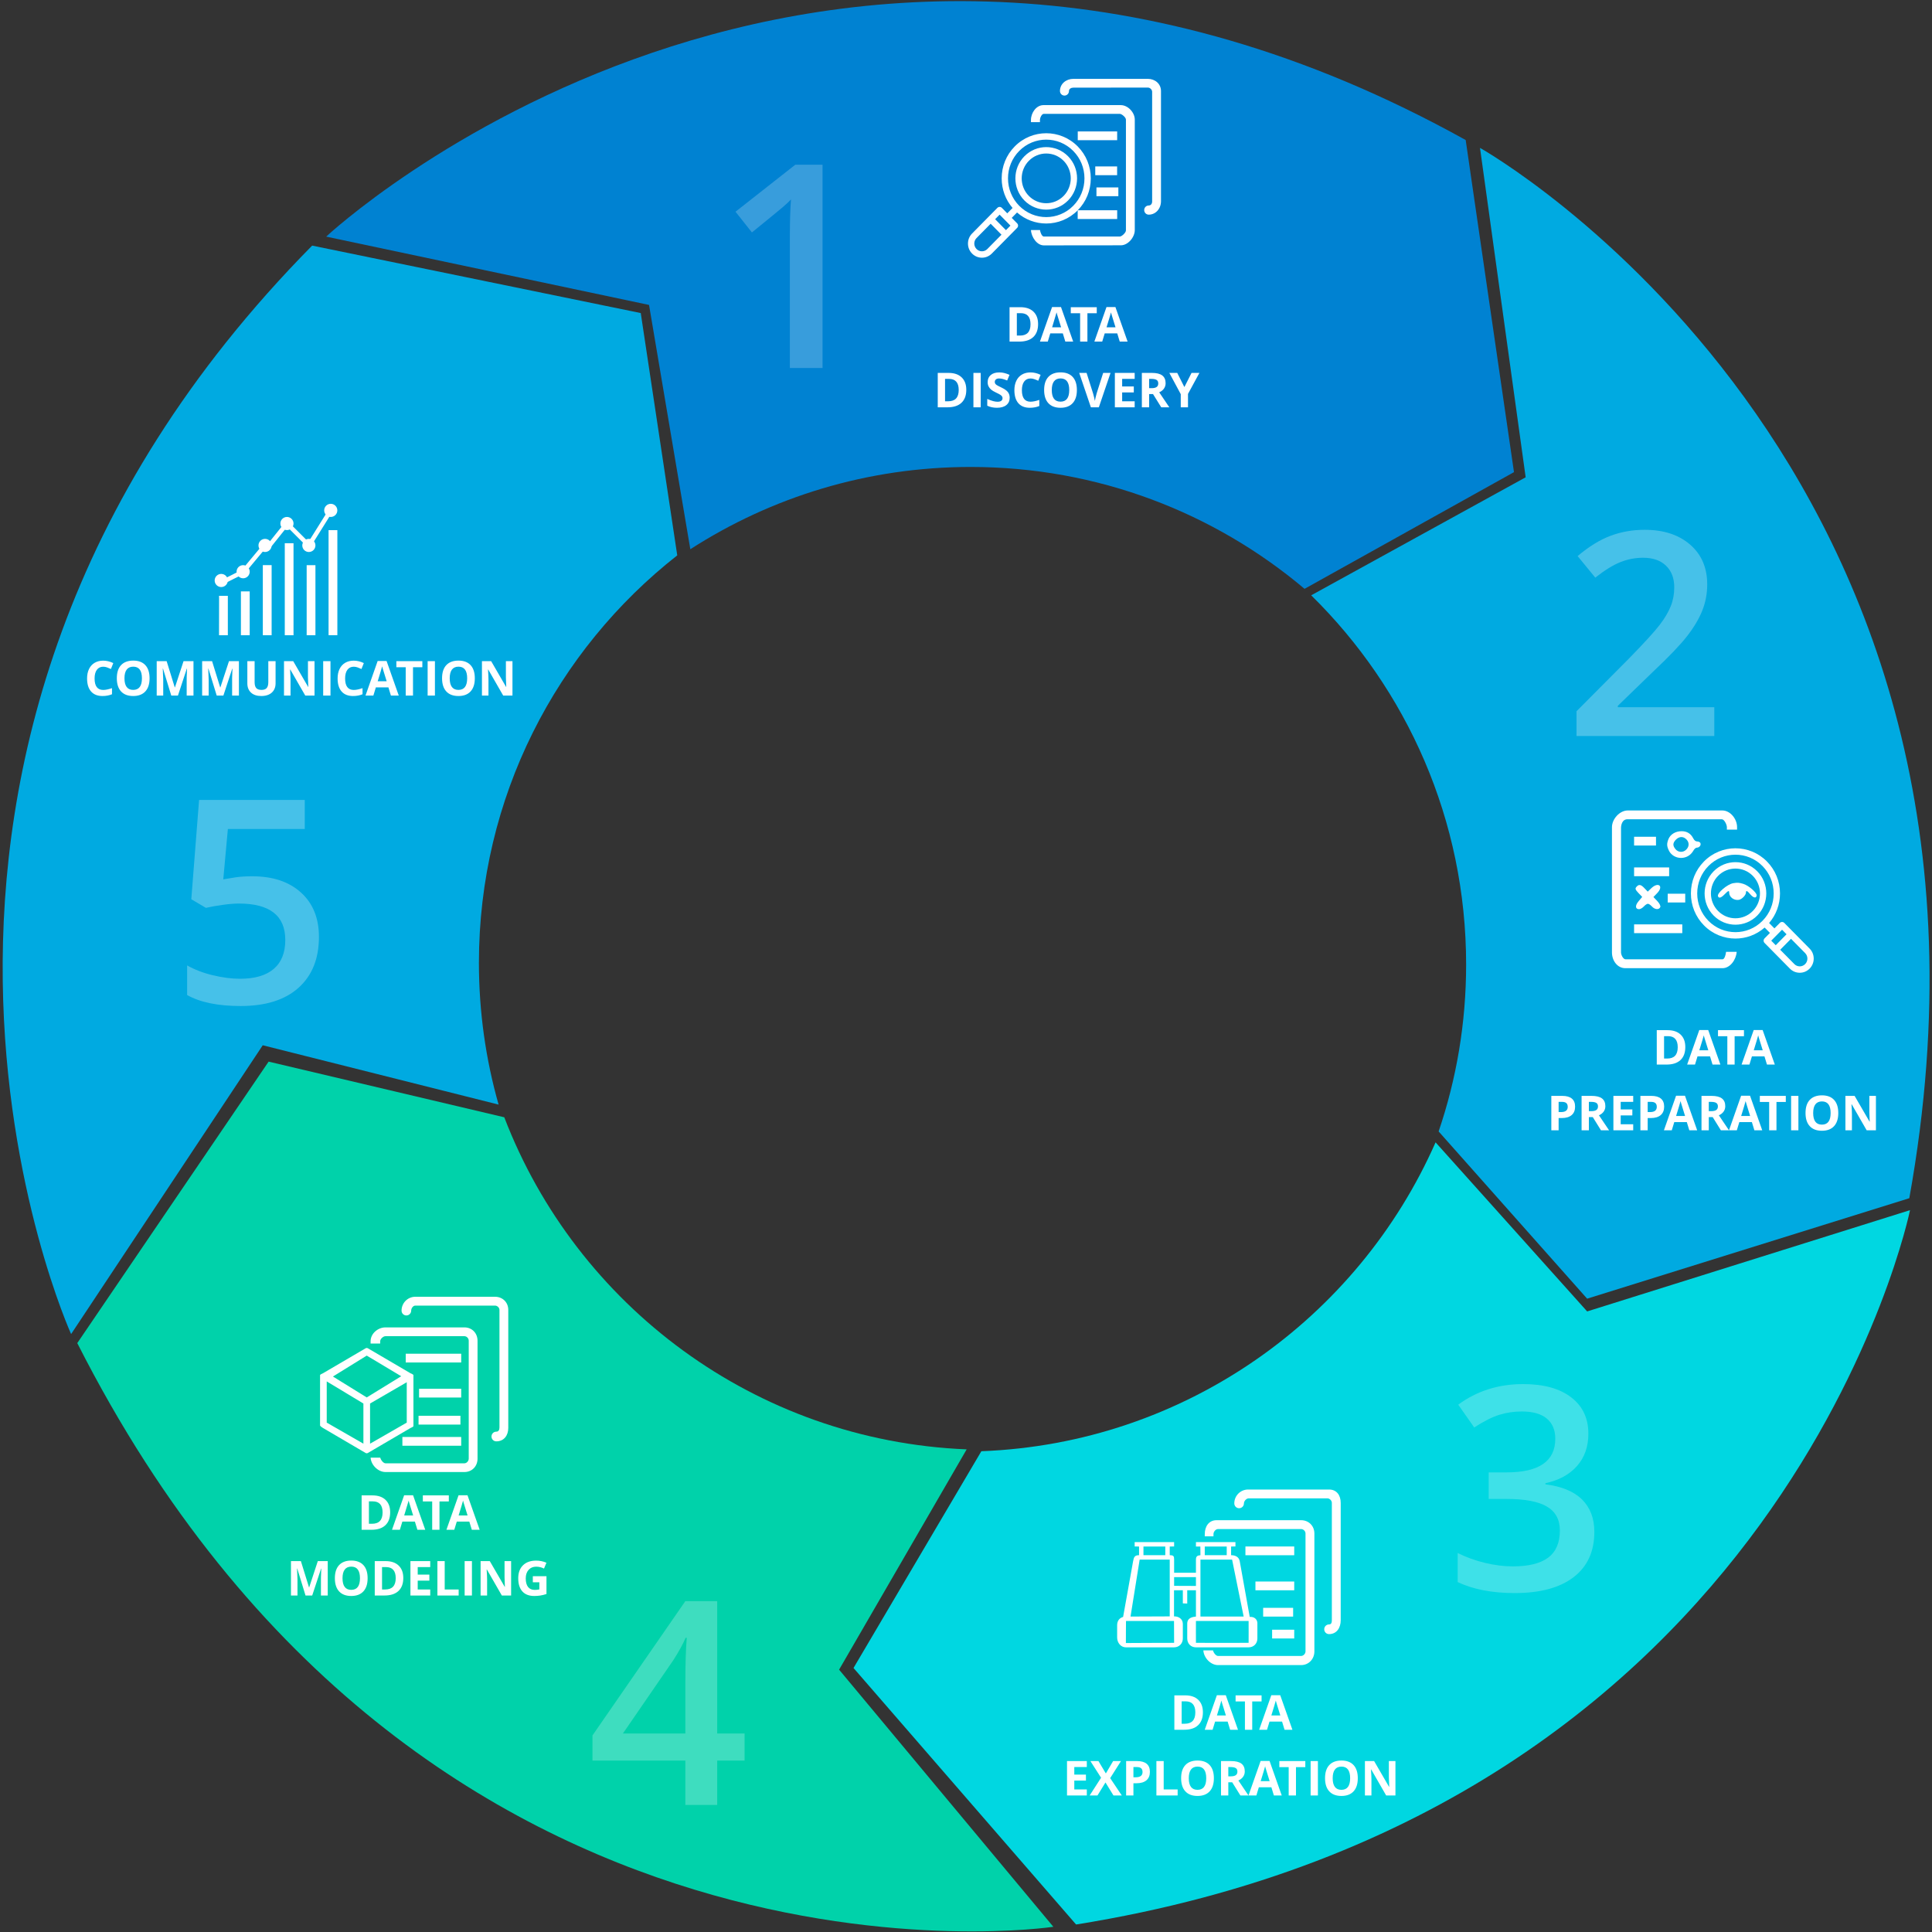 <?xml version="1.0" encoding="UTF-8"?>
<svg width="441px" height="441px" viewBox="0 0 441 441" version="1.1" xmlns="http://www.w3.org/2000/svg" xmlns:xlink="http://www.w3.org/1999/xlink">
    <rect x="0" y="0" width="441" height="441" fill="#333333" stroke="none"/>
    <!-- Generator: Sketch 47.1 (45422) - http://www.bohemiancoding.com/sketch -->
    <title>Group 17</title>
    <desc>Created with Sketch.</desc>
    <defs></defs>
    <g id="Page-1" stroke="none" stroke-width="1" fill="none" fill-rule="evenodd">
        <g id="Artboard">
            <g id="Group-17">
                <g id="Group-15" transform="translate(0.421, 0)">
                    <g id="Group-14">
                        <path d="M327.962,258.263 L361.858,296.436 L435.398,273.504 C465.663,105.682 337.406,33.757 337.406,33.757 L347.828,108.946 L298.873,135.887 C320.702,157.327 334.239,187.17 334.239,220.173 C334.239,233.5 332.032,246.312 327.962,258.263 Z" id="Combined-Shape" fill="#00AAE1"></path>
                        <path d="M223.584,331.259 L194.404,380.737 L245.207,439.288 C407.698,413.273 435.561,276.229 435.561,276.229 L361.864,299.346 L327.264,260.753 C309.529,301.002 269.981,329.489 223.584,331.259 Z" id="Combined-Shape" fill="#00D7E1"></path>
                        <path d="M114.687,255.033 L60.893,242.328 L17.218,306.576 C95.844,461.618 240.016,439.81 240.016,439.81 L191.112,381.118 L220.231,330.834 C171.96,328.863 131.15,297.971 114.687,255.033 Z" id="Combined-Shape" fill="#00D2AA"></path>
                        <path d="M154.169,126.769 L145.838,71.461 L70.831,56.062 C-44.141,172.551 15.811,304.516 15.811,304.516 L59.553,238.593 L113.39,252.137 C110.463,241.848 108.897,230.988 108.897,219.761 C108.897,182.016 126.604,148.404 154.169,126.769 Z" id="Combined-Shape" fill="#00AAE1"></path>
                        <path d="M297.357,134.407 L345.162,107.772 L334.139,31.964 C185.674,-50.526 74.03,54.011 74.03,54.011 L147.73,69.605 L157.153,125.37 C175.598,113.485 197.564,106.588 221.142,106.588 C250.181,106.588 276.776,117.05 297.357,134.407 Z" id="Combined-Shape" fill="#0082D2"></path>
                    </g>
                </g>
                <g id="Group-2" transform="translate(204, 17)">
                    <path d="M32.956,56.97 C32.956,58.263 32.589,59.253 31.853,59.94 C31.117,60.628 30.054,60.972 28.665,60.972 L26.441,60.972 L26.441,53.119 L28.907,53.119 C30.189,53.119 31.184,53.457 31.893,54.134 C32.602,54.811 32.956,55.756 32.956,56.97 Z M31.227,57.013 C31.227,55.327 30.482,54.483 28.993,54.483 L28.106,54.483 L28.106,59.597 L28.821,59.597 C30.425,59.597 31.227,58.735 31.227,57.013 Z M39.171,60.972 L38.601,59.102 L35.739,59.102 L35.169,60.972 L33.375,60.972 L36.147,53.087 L38.183,53.087 L40.965,60.972 L39.171,60.972 Z M38.204,57.706 C37.678,56.012 37.381,55.054 37.315,54.832 C37.249,54.61 37.201,54.435 37.173,54.306 C37.055,54.764 36.716,55.898 36.158,57.706 L38.204,57.706 Z M44.214,60.972 L42.549,60.972 L42.549,54.505 L40.417,54.505 L40.417,53.119 L46.347,53.119 L46.347,54.505 L44.214,54.505 L44.214,60.972 Z M51.594,60.972 L51.025,59.102 L48.162,59.102 L47.593,60.972 L45.799,60.972 L48.57,53.087 L50.606,53.087 L53.388,60.972 L51.594,60.972 Z M50.627,57.706 C50.101,56.012 49.805,55.054 49.738,54.832 C49.672,54.61 49.625,54.435 49.596,54.306 C49.478,54.764 49.14,55.898 48.581,57.706 L50.627,57.706 Z M16.567,71.97 C16.567,73.263 16.199,74.253 15.463,74.94 C14.727,75.628 13.664,75.972 12.275,75.972 L10.051,75.972 L10.051,68.119 L12.517,68.119 C13.799,68.119 14.794,68.457 15.503,69.134 C16.212,69.811 16.567,70.756 16.567,71.97 Z M14.837,72.013 C14.837,70.327 14.092,69.483 12.603,69.483 L11.716,69.483 L11.716,74.597 L12.431,74.597 C14.035,74.597 14.837,73.735 14.837,72.013 Z M18.194,75.972 L18.194,68.119 L19.859,68.119 L19.859,75.972 L18.194,75.972 Z M26.471,73.791 C26.471,74.5 26.216,75.059 25.705,75.467 C25.195,75.875 24.485,76.079 23.576,76.079 C22.738,76.079 21.997,75.922 21.352,75.606 L21.352,74.06 C21.882,74.296 22.331,74.462 22.698,74.559 C23.065,74.656 23.4,74.704 23.705,74.704 C24.07,74.704 24.35,74.634 24.545,74.495 C24.74,74.355 24.838,74.147 24.838,73.872 C24.838,73.718 24.795,73.581 24.709,73.461 C24.623,73.341 24.497,73.225 24.33,73.114 C24.164,73.003 23.825,72.826 23.313,72.582 C22.833,72.357 22.473,72.14 22.233,71.933 C21.993,71.725 21.802,71.483 21.658,71.207 C21.515,70.932 21.444,70.609 21.444,70.241 C21.444,69.546 21.679,69 22.15,68.602 C22.621,68.205 23.271,68.006 24.102,68.006 C24.51,68.006 24.9,68.055 25.27,68.151 C25.641,68.248 26.029,68.384 26.433,68.56 L25.896,69.854 C25.477,69.682 25.131,69.562 24.857,69.494 C24.583,69.426 24.313,69.392 24.048,69.392 C23.733,69.392 23.492,69.465 23.323,69.612 C23.155,69.759 23.071,69.951 23.071,70.187 C23.071,70.334 23.105,70.462 23.173,70.571 C23.241,70.68 23.349,70.786 23.498,70.888 C23.647,70.99 23.998,71.173 24.553,71.438 C25.287,71.789 25.791,72.141 26.063,72.494 C26.335,72.847 26.471,73.279 26.471,73.791 Z M31.23,69.392 C30.603,69.392 30.118,69.627 29.774,70.098 C29.43,70.569 29.258,71.225 29.258,72.067 C29.258,73.818 29.916,74.693 31.23,74.693 C31.781,74.693 32.449,74.555 33.233,74.28 L33.233,75.676 C32.589,75.945 31.869,76.079 31.074,76.079 C29.932,76.079 29.058,75.733 28.453,75.04 C27.848,74.347 27.545,73.352 27.545,72.056 C27.545,71.24 27.694,70.524 27.991,69.91 C28.288,69.296 28.715,68.825 29.272,68.498 C29.829,68.17 30.481,68.006 31.23,68.006 C31.992,68.006 32.759,68.191 33.528,68.56 L32.991,69.913 C32.698,69.773 32.402,69.652 32.105,69.548 C31.808,69.444 31.516,69.392 31.23,69.392 Z M41.811,72.035 C41.811,73.334 41.488,74.333 40.844,75.032 C40.199,75.73 39.276,76.079 38.072,76.079 C36.869,76.079 35.945,75.73 35.301,75.032 C34.656,74.333 34.334,73.331 34.334,72.024 C34.334,70.717 34.657,69.719 35.304,69.029 C35.95,68.34 36.876,67.996 38.083,67.996 C39.29,67.996 40.213,68.343 40.852,69.038 C41.491,69.732 41.811,70.731 41.811,72.035 Z M36.08,72.035 C36.08,72.912 36.246,73.573 36.579,74.017 C36.912,74.461 37.41,74.683 38.072,74.683 C39.401,74.683 40.065,73.8 40.065,72.035 C40.065,70.266 39.404,69.381 38.083,69.381 C37.421,69.381 36.921,69.604 36.585,70.05 C36.248,70.496 36.08,71.157 36.08,72.035 Z M47.81,68.119 L49.491,68.119 L46.822,75.972 L45.006,75.972 L42.342,68.119 L44.024,68.119 L45.501,72.792 C45.583,73.068 45.668,73.389 45.756,73.756 C45.843,74.123 45.898,74.378 45.92,74.521 C45.959,74.192 46.093,73.616 46.322,72.792 L47.81,68.119 Z M55.002,75.972 L50.48,75.972 L50.48,68.119 L55.002,68.119 L55.002,69.483 L52.145,69.483 L52.145,71.207 L54.803,71.207 L54.803,72.572 L52.145,72.572 L52.145,74.597 L55.002,74.597 L55.002,75.972 Z M58.305,71.605 L58.842,71.605 C59.369,71.605 59.757,71.517 60.008,71.342 C60.259,71.166 60.384,70.891 60.384,70.515 C60.384,70.142 60.256,69.877 60,69.72 C59.744,69.562 59.347,69.483 58.81,69.483 L58.305,69.483 L58.305,71.605 Z M58.305,72.958 L58.305,75.972 L56.64,75.972 L56.64,68.119 L58.928,68.119 C59.995,68.119 60.785,68.313 61.297,68.702 C61.809,69.09 62.065,69.68 62.065,70.472 C62.065,70.934 61.938,71.344 61.684,71.704 C61.43,72.064 61.07,72.346 60.604,72.55 C61.786,74.316 62.556,75.456 62.914,75.972 L61.066,75.972 L59.192,72.958 L58.305,72.958 Z M66.346,71.352 L67.984,68.119 L69.778,68.119 L67.173,72.915 L67.173,75.972 L65.519,75.972 L65.519,72.969 L62.914,68.119 L64.718,68.119 L66.346,71.352 Z" id="DATA-DISCOVERY" fill="#FFFFFF"></path>
                    <g id="Group-18" transform="translate(16.949, 0.78)">
                        <g id="copy" transform="translate(14.328, 0)">
                            <g id="Capa_1">
                                <g id="Group">
                                    <path d="M0.054,34.731 C0.135,36.349 1.421,38.232 2.994,38.232 L20.577,38.213 C22.202,38.213 23.749,36.381 23.749,34.731 L23.749,9.519 C23.742,7.868 22.172,6.215 20.555,6.215 L2.899,6.215 C1.274,6.215 0.05,7.957 0.05,9.608 L0.05,10.104 L2.102,10.104 L2.102,9.608 C2.102,9.112 2.506,8.204 2.994,8.204 L20.302,8.204 C20.791,8.204 21.729,9.023 21.729,9.519 L21.729,34.821 C21.729,35.317 20.798,36.215 20.31,36.215 L2.994,36.215 C2.553,36.215 2.18,35.278 2.113,34.731 L0.054,34.731 Z" id="Combined-Shape" fill="#FFFFFF" fill-rule="nonzero"></path>
                                    <path d="M11.732,13.221 L18.729,13.221" id="Line" stroke="#FFFFFF" stroke-width="2" stroke-linecap="square"></path>
                                    <path d="M15.729,21.209 L18.718,21.209" id="Line" stroke="#FFFFFF" stroke-width="2" stroke-linecap="square"></path>
                                    <path d="M16,26 C16,26 19,26 19,26" id="Line" stroke="#FFFFFF" stroke-width="2" stroke-linecap="square"></path>
                                    <path d="M11.716,31.213 L18.733,31.213" id="Line" stroke="#FFFFFF" stroke-width="2" stroke-linecap="square"></path>
                                    <path d="M26.736,0.22 L9.72,0.22 C8.095,0.22 6.671,1.34 6.671,2.991 C6.671,3.572 7.129,4.037 7.701,4.037 C8.273,4.037 8.73,3.572 8.73,2.991 C8.73,2.495 9.231,2.227 9.72,2.227 L26.736,2.209 C27.224,2.209 27.712,2.678 27.712,3.174 L27.712,28.226 C27.712,28.722 27.419,29.125 26.931,29.125 C26.359,29.125 25.901,29.59 25.901,30.171 C25.901,30.752 26.359,31.217 26.931,31.217 C28.556,31.217 29.73,29.817 29.73,28.166 L29.73,2.991 C29.73,1.34 28.361,0.22 26.736,0.22 Z" id="Shape" fill="#FFFFFF" fill-rule="nonzero"></path>
                                </g>
                            </g>
                        </g>
                        <g id="loupe-(1)" transform="translate(0, 12.629)" fill-rule="nonzero" fill="#FFFFFF">
                            <g id="Layer_1">
                                <path d="M25.055,3.017 C21.09,-1.002 14.639,-1.002 10.674,3.017 C8.753,4.964 7.695,7.552 7.695,10.306 C7.695,12.814 8.573,15.185 10.182,17.059 L8.97,18.287 L7.736,17.036 C7.601,16.899 7.418,16.822 7.226,16.822 C7.035,16.822 6.852,16.899 6.716,17.036 L0.934,22.898 C0.332,23.508 0,24.319 0,25.183 C0,26.046 0.332,26.857 0.934,27.467 C1.536,28.078 2.336,28.414 3.188,28.414 C4.039,28.414 4.84,28.078 5.442,27.468 L11.225,21.606 C11.36,21.469 11.436,21.283 11.436,21.089 C11.436,20.895 11.36,20.709 11.225,20.572 L9.99,19.321 L11.202,18.093 C13.107,19.77 15.485,20.609 17.864,20.609 C20.468,20.609 23.073,19.604 25.055,17.595 C26.976,15.648 28.033,13.059 28.033,10.306 C28.033,7.552 26.976,4.964 25.055,3.017 Z M4.422,26.434 C4.092,26.768 3.654,26.952 3.188,26.952 C2.722,26.952 2.283,26.768 1.954,26.434 C1.624,26.099 1.442,25.655 1.442,25.183 C1.442,24.71 1.624,24.266 1.954,23.931 L5.18,20.661 L7.649,23.163 L4.422,26.434 Z M8.669,22.129 L6.201,19.627 L7.226,18.587 L9.695,21.089 L8.669,22.129 Z M24.035,16.561 C20.632,20.01 15.096,20.01 11.694,16.561 C10.045,14.89 9.138,12.669 9.138,10.306 C9.138,7.943 10.045,5.721 11.694,4.051 C13.395,2.326 15.63,1.464 17.864,1.464 C20.099,1.464 22.334,2.326 24.035,4.051 C25.683,5.721 26.591,7.943 26.591,10.306 C26.591,12.669 25.683,14.89 24.035,16.561 Z" id="Shape"></path>
                                <path d="M22.845,5.257 C20.098,2.473 15.63,2.473 12.884,5.257 C10.138,8.041 10.138,12.57 12.884,15.354 C14.257,16.746 16.061,17.442 17.864,17.442 C19.668,17.442 21.472,16.746 22.845,15.354 L22.845,15.354 C25.591,12.57 25.591,8.041 22.845,5.257 Z M21.825,14.32 C19.641,16.534 16.088,16.534 13.904,14.32 C11.72,12.107 11.72,8.505 13.904,6.291 C14.996,5.184 16.43,4.631 17.864,4.631 C19.298,4.631 20.733,5.184 21.825,6.291 C24.009,8.505 24.009,12.107 21.825,14.32 Z" id="Shape"></path>
                            </g>
                        </g>
                    </g>
                </g>
                <g id="Group-21" transform="translate(227, 340)">
                    <path d="M47.576,50.835 C47.576,52.128 47.208,53.118 46.472,53.806 C45.736,54.493 44.673,54.837 43.284,54.837 L41.06,54.837 L41.06,46.984 L43.526,46.984 C44.808,46.984 45.803,47.323 46.512,47.999 C47.221,48.676 47.576,49.622 47.576,50.835 Z M45.846,50.878 C45.846,49.192 45.101,48.349 43.612,48.349 L42.726,48.349 L42.726,53.462 L43.44,53.462 C45.044,53.462 45.846,52.601 45.846,50.878 Z M53.79,54.837 L53.221,52.968 L50.358,52.968 L49.788,54.837 L47.995,54.837 L50.766,46.952 L52.802,46.952 L55.584,54.837 L53.79,54.837 Z M52.823,51.571 C52.297,49.878 52,48.92 51.934,48.698 C51.868,48.476 51.821,48.3 51.792,48.171 C51.674,48.63 51.335,49.763 50.777,51.571 L52.823,51.571 Z M58.833,54.837 L57.168,54.837 L57.168,48.37 L55.036,48.37 L55.036,46.984 L60.966,46.984 L60.966,48.37 L58.833,48.37 L58.833,54.837 Z M66.213,54.837 L65.644,52.968 L62.781,52.968 L62.212,54.837 L60.418,54.837 L63.189,46.952 L65.225,46.952 L68.007,54.837 L66.213,54.837 Z M65.247,51.571 C64.72,49.878 64.424,48.92 64.358,48.698 C64.291,48.476 64.244,48.3 64.215,48.171 C64.097,48.63 63.759,49.763 63.2,51.571 L65.247,51.571 Z M21.077,69.837 L16.555,69.837 L16.555,61.984 L21.077,61.984 L21.077,63.349 L18.22,63.349 L18.22,65.073 L20.879,65.073 L20.879,66.437 L18.22,66.437 L18.22,68.462 L21.077,68.462 L21.077,69.837 Z M29.064,69.837 L27.163,69.837 L25.337,66.867 L23.51,69.837 L21.727,69.837 L24.332,65.787 L21.894,61.984 L23.731,61.984 L25.423,64.81 L27.082,61.984 L28.876,61.984 L26.411,65.878 L29.064,69.837 Z M31.717,65.68 L32.265,65.68 C32.777,65.68 33.16,65.578 33.415,65.376 C33.669,65.174 33.796,64.879 33.796,64.493 C33.796,64.102 33.69,63.814 33.476,63.628 C33.263,63.442 32.93,63.349 32.475,63.349 L31.717,63.349 L31.717,65.68 Z M35.477,64.434 C35.477,65.279 35.213,65.925 34.685,66.373 C34.157,66.82 33.406,67.044 32.432,67.044 L31.717,67.044 L31.717,69.837 L30.052,69.837 L30.052,61.984 L32.561,61.984 C33.513,61.984 34.237,62.189 34.733,62.599 C35.229,63.009 35.477,63.621 35.477,64.434 Z M36.96,69.837 L36.96,61.984 L38.625,61.984 L38.625,68.462 L41.81,68.462 L41.81,69.837 L36.96,69.837 Z M50.081,65.9 C50.081,67.2 49.759,68.199 49.114,68.897 C48.47,69.595 47.546,69.944 46.343,69.944 C45.14,69.944 44.216,69.595 43.571,68.897 C42.927,68.199 42.605,67.196 42.605,65.889 C42.605,64.582 42.928,63.584 43.574,62.895 C44.22,62.205 45.147,61.861 46.354,61.861 C47.56,61.861 48.483,62.208 49.122,62.903 C49.762,63.597 50.081,64.596 50.081,65.9 Z M44.35,65.9 C44.35,66.777 44.517,67.438 44.85,67.882 C45.183,68.326 45.681,68.548 46.343,68.548 C47.671,68.548 48.336,67.665 48.336,65.9 C48.336,64.131 47.675,63.247 46.354,63.247 C45.691,63.247 45.192,63.469 44.855,63.915 C44.519,64.361 44.35,65.023 44.35,65.9 Z M53.374,65.47 L53.911,65.47 C54.437,65.47 54.826,65.382 55.076,65.207 C55.327,65.032 55.452,64.756 55.452,64.38 C55.452,64.007 55.324,63.742 55.068,63.585 C54.812,63.427 54.416,63.349 53.879,63.349 L53.374,63.349 L53.374,65.47 Z M53.374,66.824 L53.374,69.837 L51.709,69.837 L51.709,61.984 L53.997,61.984 C55.064,61.984 55.853,62.179 56.365,62.567 C56.877,62.956 57.133,63.546 57.133,64.337 C57.133,64.799 57.006,65.21 56.752,65.57 C56.498,65.929 56.138,66.211 55.673,66.415 C56.854,68.181 57.624,69.321 57.982,69.837 L56.134,69.837 L54.26,66.824 L53.374,66.824 Z M63.778,69.837 L63.208,67.968 L60.345,67.968 L59.776,69.837 L57.982,69.837 L60.754,61.952 L62.789,61.952 L65.571,69.837 L63.778,69.837 Z M62.811,66.571 C62.284,64.878 61.988,63.92 61.922,63.698 C61.856,63.476 61.808,63.3 61.779,63.171 C61.661,63.63 61.323,64.763 60.764,66.571 L62.811,66.571 Z M68.821,69.837 L67.156,69.837 L67.156,63.37 L65.024,63.37 L65.024,61.984 L70.953,61.984 L70.953,63.37 L68.821,63.37 L68.821,69.837 Z M72.162,69.837 L72.162,61.984 L73.827,61.984 L73.827,69.837 L72.162,69.837 Z M82.931,65.9 C82.931,67.2 82.609,68.199 81.964,68.897 C81.32,69.595 80.396,69.944 79.193,69.944 C77.989,69.944 77.066,69.595 76.421,68.897 C75.777,68.199 75.454,67.196 75.454,65.889 C75.454,64.582 75.777,63.584 76.424,62.895 C77.07,62.205 77.997,61.861 79.203,61.861 C80.41,61.861 81.333,62.208 81.972,62.903 C82.611,63.597 82.931,64.596 82.931,65.9 Z M77.2,65.9 C77.2,66.777 77.366,67.438 77.699,67.882 C78.032,68.326 78.53,68.548 79.193,68.548 C80.521,68.548 81.185,67.665 81.185,65.9 C81.185,64.131 80.525,63.247 79.203,63.247 C78.541,63.247 78.041,63.469 77.705,63.915 C77.368,64.361 77.2,65.023 77.2,65.9 Z M91.525,69.837 L89.408,69.837 L85.992,63.896 L85.944,63.896 C86.012,64.946 86.046,65.694 86.046,66.142 L86.046,69.837 L84.558,69.837 L84.558,61.984 L86.658,61.984 L90.069,67.866 L90.107,67.866 C90.053,66.845 90.026,66.124 90.026,65.701 L90.026,61.984 L91.525,61.984 L91.525,69.837 Z" id="DATA-EXPLORATION" fill="#FFFFFF"></path>
                    <g id="Group" transform="translate(27.822, 0)">
                        <path d="M19.857,36.72 C19.952,38.411 21.517,40.076 23.198,40.076 L42.172,40.076 C43.906,40.076 45.201,38.695 45.201,36.95 L45.201,10.028 C45.192,8.283 43.898,7.002 42.172,7.002 L22.863,7.002 C21.129,7.002 20.182,8.413 20.182,10.158 C20.182,10.158 20.179,10.343 20.173,10.682 L22.164,10.682 C22.166,10.343 22.167,10.158 22.167,10.158 C22.167,9.634 22.677,9.025 23.198,9.025 L42.172,9.025 C42.693,9.025 43.175,9.503 43.175,10.028 L43.175,36.95 C43.175,37.475 42.693,37.991 42.172,37.991 L23.198,37.991 C22.727,37.991 22.164,37.25 22.06,36.72 L19.857,36.72 Z" id="Combined-Shape" fill="#FFFFFF" fill-rule="nonzero"></path>
                        <path d="M30.461,14 L39.599,14" id="Line" stroke="#FFFFFF" stroke-width="2" stroke-linecap="square"></path>
                        <path d="M32.745,22 L39.599,22" id="Line" stroke="#FFFFFF" stroke-width="2" stroke-linecap="square"></path>
                        <path d="M33.507,28 C33.507,28 40.349,28 40.349,28 L33.507,28 Z" id="Line" stroke="#FFFFFF" stroke-width="2" stroke-linecap="square"></path>
                        <path d="M36.553,33 L39.599,33" id="Line" stroke="#FFFFFF" stroke-width="2" stroke-linecap="square"></path>
                        <path d="M48.547,0 L30.063,0 C28.329,0 26.92,1.417 26.92,3.162 C26.92,3.776 27.409,4.268 28.019,4.268 C28.63,4.268 29.119,3.776 29.119,3.162 C29.119,2.638 29.676,2.015 30.197,2.015 L48.169,2.015 C48.69,2.015 49.186,2.525 49.186,3.049 L49.186,29.837 C49.186,30.361 49.068,30.793 48.547,30.793 C47.937,30.793 47.448,31.285 47.448,31.899 C47.448,32.514 47.937,33.005 48.547,33.005 C50.282,33.005 51.209,31.581 51.209,29.837 L51.209,3.049 C51.209,1.304 50.282,0 48.547,0 Z" id="Shape" fill="#FFFFFF" fill-rule="nonzero"></path>
                        <g id="binoculars-(4)" transform="translate(0, 11.42)" fill-rule="nonzero" fill="#FFFFFF">
                            <g id="Layer_1">
                                <path d="M30.443,17.661 L28.162,4.949 C27.988,3.984 27.18,3.57 26.187,3.57 L26.187,1.593 C26.451,1.574 27.182,1.575 27.182,1.575 L27.182,0.579 C27.182,0.579 26.363,0.591 26.187,0.579 L19.191,0.579 L18.165,0.579 L18.165,1.593 L19.174,1.593 L19.191,3.57 C18.479,3.624 18.165,3.83 18.165,4.582 L18.165,7.575 L13.183,7.575 L13.183,4.582 C13.183,3.83 13.107,3.57 12.182,3.57 L12.182,1.593 L13.183,1.575 L13.183,0.579 L12.182,0.579 L5.714,0.579 L4.179,0.579 L4.179,1.575 L5.181,1.593 C5.181,1.593 5.189,3.514 5.181,3.57 C4.188,3.57 3.995,3.984 3.822,4.949 L1.541,17.661 C0.652,17.913 0.179,18.603 0.179,19.559 L0.179,22.373 C0.179,23.529 1.002,24.603 2.175,24.603 L13.16,24.603 C14.332,24.603 15.173,23.733 15.173,22.576 L15.173,19.198 C15.13,18.001 14.061,17.498 13.16,17.539 L13.16,11.575 L15.173,11.575 L15.173,14.567 L16.178,14.606 L16.178,11.575 L18.165,11.575 L18.165,17.576 C17.562,17.661 16.178,17.753 16.178,19.198 L16.178,22.576 C16.178,23.733 16.993,24.603 18.165,24.603 L30.186,24.603 C31.358,24.603 32.189,23.733 32.189,22.576 L32.189,18.992 C32.107,18.118 31.405,17.576 30.443,17.661 Z M11.168,1.593 L11.168,3.57 L6.185,3.57 L6.185,1.593 L11.168,1.593 Z M5.318,4.582 L12.182,4.582 L12.182,17.539 L3.233,17.576 L5.318,4.582 Z M13.183,23.575 C13.211,23.557 2.175,23.619 2.175,23.619 C2.155,23.619 2.202,18.59 2.202,18.59 C2.202,18.571 13.16,18.59 13.16,18.59 C13.16,18.59 13.183,23.575 13.183,23.575 Z M18.165,10.587 L13.183,10.566 L13.183,8.577 L18.165,8.577 L18.165,10.587 Z M20.177,1.593 L25.19,1.593 L25.19,3.57 L20.177,3.57 L20.177,1.593 Z M19.191,4.582 L26.418,4.582 L29.058,17.576 L19.191,17.576 L19.191,4.582 Z M30.186,23.575 C30.186,23.594 18.165,23.575 18.165,23.575 C18.146,23.575 18.165,18.59 18.165,18.59 C18.165,18.571 30.186,18.59 30.186,18.59 C30.205,18.59 30.186,23.575 30.186,23.575 Z" id="Shape"></path>
                            </g>
                        </g>
                    </g>
                </g>
                <g id="Group-24" transform="translate(343, 184)">
                    <path d="M41.69,54.999 C41.69,56.291 41.322,57.281 40.586,57.969 C39.85,58.656 38.788,59 37.399,59 L35.175,59 L35.175,51.147 L37.64,51.147 C38.922,51.147 39.918,51.486 40.627,52.163 C41.336,52.839 41.69,53.785 41.69,54.999 Z M39.961,55.042 C39.961,53.355 39.216,52.512 37.726,52.512 L36.84,52.512 L36.84,57.625 L37.554,57.625 C39.159,57.625 39.961,56.764 39.961,55.042 Z M47.904,59 L47.335,57.131 L44.472,57.131 L43.903,59 L42.109,59 L44.881,51.115 L46.916,51.115 L49.698,59 L47.904,59 Z M46.938,55.734 C46.411,54.041 46.115,53.083 46.049,52.861 C45.982,52.639 45.935,52.463 45.906,52.334 C45.788,52.793 45.45,53.926 44.891,55.734 L46.938,55.734 Z M52.948,59 L51.283,59 L51.283,52.533 L49.151,52.533 L49.151,51.147 L55.08,51.147 L55.08,52.533 L52.948,52.533 L52.948,59 Z M60.328,59 L59.758,57.131 L56.896,57.131 L56.326,59 L54.532,59 L57.304,51.115 L59.34,51.115 L62.122,59 L60.328,59 Z M59.361,55.734 C58.835,54.041 58.538,53.083 58.472,52.861 C58.406,52.639 58.358,52.463 58.33,52.334 C58.212,52.793 57.873,53.926 57.315,55.734 L59.361,55.734 Z M12.772,69.843 L13.32,69.843 C13.832,69.843 14.215,69.742 14.469,69.539 C14.724,69.337 14.851,69.042 14.851,68.656 C14.851,68.265 14.744,67.977 14.531,67.791 C14.318,67.605 13.984,67.512 13.529,67.512 L12.772,67.512 L12.772,69.843 Z M16.532,68.597 C16.532,69.442 16.268,70.088 15.74,70.536 C15.211,70.983 14.46,71.207 13.486,71.207 L12.772,71.207 L12.772,74 L11.107,74 L11.107,66.147 L13.615,66.147 C14.568,66.147 15.292,66.352 15.788,66.762 C16.284,67.172 16.532,67.784 16.532,68.597 Z M19.679,69.633 L20.216,69.633 C20.743,69.633 21.131,69.546 21.382,69.37 C21.633,69.195 21.758,68.919 21.758,68.543 C21.758,68.171 21.63,67.906 21.374,67.748 C21.118,67.59 20.721,67.512 20.184,67.512 L19.679,67.512 L19.679,69.633 Z M19.679,70.987 L19.679,74 L18.014,74 L18.014,66.147 L20.302,66.147 C21.369,66.147 22.159,66.342 22.671,66.73 C23.183,67.119 23.439,67.709 23.439,68.5 C23.439,68.962 23.312,69.373 23.058,69.733 C22.804,70.093 22.444,70.375 21.978,70.579 C23.16,72.344 23.93,73.484 24.288,74 L22.44,74 L20.566,70.987 L19.679,70.987 Z M29.798,74 L25.276,74 L25.276,66.147 L29.798,66.147 L29.798,67.512 L26.941,67.512 L26.941,69.236 L29.6,69.236 L29.6,70.6 L26.941,70.6 L26.941,72.625 L29.798,72.625 L29.798,74 Z M33.102,69.843 L33.65,69.843 C34.162,69.843 34.545,69.742 34.799,69.539 C35.053,69.337 35.18,69.042 35.18,68.656 C35.18,68.265 35.074,67.977 34.861,67.791 C34.648,67.605 34.314,67.512 33.859,67.512 L33.102,67.512 L33.102,69.843 Z M36.861,68.597 C36.861,69.442 36.597,70.088 36.069,70.536 C35.541,70.983 34.79,71.207 33.816,71.207 L33.102,71.207 L33.102,74 L31.437,74 L31.437,66.147 L33.945,66.147 C34.897,66.147 35.622,66.352 36.118,66.762 C36.614,67.172 36.861,67.784 36.861,68.597 Z M42.603,74 L42.034,72.131 L39.171,72.131 L38.602,74 L36.808,74 L39.579,66.115 L41.615,66.115 L44.397,74 L42.603,74 Z M41.636,70.734 C41.11,69.041 40.814,68.083 40.747,67.861 C40.681,67.639 40.634,67.463 40.605,67.334 C40.487,67.793 40.149,68.926 39.59,70.734 L41.636,70.734 Z M47.05,69.633 L47.588,69.633 C48.114,69.633 48.502,69.546 48.753,69.37 C49.004,69.195 49.129,68.919 49.129,68.543 C49.129,68.171 49.001,67.906 48.745,67.748 C48.489,67.59 48.092,67.512 47.555,67.512 L47.05,67.512 L47.05,69.633 Z M47.05,70.987 L47.05,74 L45.385,74 L45.385,66.147 L47.673,66.147 C48.741,66.147 49.53,66.342 50.042,66.73 C50.554,67.119 50.81,67.709 50.81,68.5 C50.81,68.962 50.683,69.373 50.429,69.733 C50.175,70.093 49.815,70.375 49.349,70.579 C50.531,72.344 51.301,73.484 51.659,74 L49.811,74 L47.937,70.987 L47.05,70.987 Z M57.454,74 L56.885,72.131 L54.022,72.131 L53.453,74 L51.659,74 L54.43,66.115 L56.466,66.115 L59.248,74 L57.454,74 Z M56.487,70.734 C55.961,69.041 55.665,68.083 55.599,67.861 C55.532,67.639 55.485,67.463 55.456,67.334 C55.338,67.793 55,68.926 54.441,70.734 L56.487,70.734 Z M62.498,74 L60.833,74 L60.833,67.533 L58.7,67.533 L58.7,66.147 L64.63,66.147 L64.63,67.533 L62.498,67.533 L62.498,74 Z M65.839,74 L65.839,66.147 L67.504,66.147 L67.504,74 L65.839,74 Z M76.608,70.063 C76.608,71.363 76.285,72.362 75.641,73.06 C74.996,73.758 74.072,74.107 72.869,74.107 C71.666,74.107 70.742,73.758 70.098,73.06 C69.453,72.362 69.131,71.359 69.131,70.052 C69.131,68.745 69.454,67.747 70.1,67.058 C70.747,66.369 71.673,66.024 72.88,66.024 C74.087,66.024 75.01,66.371 75.649,67.066 C76.288,67.761 76.608,68.76 76.608,70.063 Z M70.877,70.063 C70.877,70.94 71.043,71.601 71.376,72.045 C71.709,72.489 72.207,72.711 72.869,72.711 C74.198,72.711 74.862,71.828 74.862,70.063 C74.862,68.294 74.201,67.41 72.88,67.41 C72.218,67.41 71.718,67.633 71.382,68.078 C71.045,68.524 70.877,69.186 70.877,70.063 Z M85.201,74 L83.085,74 L79.669,68.06 L79.621,68.06 C79.689,69.109 79.723,69.857 79.723,70.305 L79.723,74 L78.235,74 L78.235,66.147 L80.335,66.147 L83.746,72.029 L83.783,72.029 C83.73,71.008 83.703,70.287 83.703,69.864 L83.703,66.147 L85.201,66.147 L85.201,74 Z" id="DATA-PREPARATION" fill="#FFFFFF"></path>
                    <g id="Group-2" transform="translate(24, 0)">
                        <g id="Group-18" transform="translate(23.5, 19.5) scale(-1, 1) translate(-23.5, -19.5) ">
                            <g id="copy" transform="translate(17.328, 0)">
                                <g id="Capa_1">
                                    <g id="Group">
                                        <path d="M0.257,33.271 C0.384,35.069 1.743,36.999 3.495,36.999 L25.663,36.999 C27.504,36.999 28.725,35.268 28.725,33.398 L28.725,4.806 C28.717,2.936 26.955,0.997 25.123,0.997 L3.541,0.997 C1.7,0.997 0.167,2.936 0.167,4.806 L0.167,5.367 L2.498,5.367 C2.494,5.003 2.492,4.806 2.492,4.806 C2.492,4.244 3.09,3.006 3.643,3.006 L25.056,3.006 C26.433,2.915 26.656,4.419 26.656,4.981 L26.656,33.398 C26.656,33.96 26.168,34.974 25.615,34.974 L3.495,34.974 C3.018,34.974 2.748,33.921 2.682,33.271 L0.257,33.271 Z" id="Combined-Shape" fill="#FFFFFF" fill-rule="nonzero"></path>
                                        <path d="M19.672,8 L22.672,8" id="Line" stroke="#FFFFFF" stroke-width="2" stroke-linecap="square"></path>
                                        <path d="M16.672,15 L22.672,15" id="Line" stroke="#FFFFFF" stroke-width="2" stroke-linecap="square"></path>
                                        <path d="M13,21 C13,21 15,21 15,21" id="Line" stroke="#FFFFFF" stroke-width="2" stroke-linecap="square"></path>
                                        <path d="M13.672,28 L22.672,28" id="Line" stroke="#FFFFFF" stroke-width="2" stroke-linecap="square"></path>
                                    </g>
                                </g>
                            </g>
                            <path d="M28.608,11.364 C28.185,11.13 27.692,10.59 27.481,10.19 C27.27,9.791 26.918,9.486 26.683,9.486 C26.119,9.486 25.673,8.946 25.861,8.453 C25.932,8.242 26.26,8.077 26.565,8.077 C26.941,8.077 27.223,7.866 27.481,7.396 C28.045,6.27 28.937,5.729 30.158,5.729 C31.519,5.729 32.67,6.41 33.139,7.49 C33.562,8.547 33.562,9.11 33.069,10.12 C32.318,11.74 30.181,12.327 28.608,11.364 Z M31.566,9.815 C32.2,9.016 32.177,8.476 31.543,7.749 C30.745,6.88 29.759,6.833 29.007,7.655 C28.397,8.312 28.397,9.204 29.054,9.885 C29.759,10.66 30.932,10.613 31.566,9.815 Z" id="Shape" fill="#FFFFFF" fill-rule="nonzero"></path>
                            <path d="M35.018,23.039 C34.925,22.762 35.203,22.207 35.727,21.652 L36.59,20.758 L35.727,19.864 C34.185,18.261 35.48,17.213 37.083,18.754 L37.885,19.525 L38.624,18.754 C39.457,17.86 39.919,17.799 40.474,18.446 C40.813,18.847 40.721,19.063 40.012,19.833 L39.149,20.727 L39.95,21.683 C40.813,22.669 40.752,23.533 39.858,23.533 C39.58,23.533 39.087,23.255 38.779,22.916 C38.47,22.577 38.07,22.299 37.854,22.299 C37.638,22.299 37.237,22.577 36.929,22.916 C36.251,23.656 35.295,23.718 35.018,23.039 Z" id="Shape" fill="#FFFFFF" fill-rule="nonzero"></path>
                            <g id="loupe-(1)" transform="translate(0, 9.629)" fill-rule="nonzero" fill="#FFFFFF">
                                <g id="Layer_1">
                                    <path d="M25.055,3.017 C21.09,-1.002 14.639,-1.002 10.674,3.017 C8.753,4.964 7.695,7.552 7.695,10.306 C7.695,12.814 8.573,15.185 10.182,17.059 L8.97,18.287 L7.736,17.036 C7.601,16.899 7.418,16.822 7.226,16.822 C7.035,16.822 6.852,16.899 6.716,17.036 L0.934,22.898 C0.332,23.508 0,24.319 0,25.183 C0,26.046 0.332,26.857 0.934,27.467 C1.536,28.078 2.336,28.414 3.188,28.414 C4.039,28.414 4.84,28.078 5.442,27.468 L11.225,21.606 C11.36,21.469 11.436,21.283 11.436,21.089 C11.436,20.895 11.36,20.709 11.225,20.572 L9.99,19.321 L11.202,18.093 C13.107,19.77 15.485,20.609 17.864,20.609 C20.468,20.609 23.073,19.604 25.055,17.595 C26.976,15.648 28.033,13.059 28.033,10.306 C28.033,7.552 26.976,4.964 25.055,3.017 Z M4.422,26.434 C4.092,26.768 3.654,26.952 3.188,26.952 C2.722,26.952 2.283,26.768 1.954,26.434 C1.624,26.099 1.442,25.655 1.442,25.183 C1.442,24.71 1.624,24.266 1.954,23.931 L5.18,20.661 L7.649,23.163 L4.422,26.434 Z M8.669,22.129 L6.201,19.627 L7.226,18.587 L9.695,21.089 L8.669,22.129 Z M24.035,16.561 C20.632,20.01 15.096,20.01 11.694,16.561 C10.045,14.89 9.138,12.669 9.138,10.306 C9.138,7.943 10.045,5.721 11.694,4.051 C13.395,2.326 15.63,1.464 17.864,1.464 C20.099,1.464 22.334,2.326 24.035,4.051 C25.683,5.721 26.591,7.943 26.591,10.306 C26.591,12.669 25.683,14.89 24.035,16.561 Z" id="Shape"></path>
                                    <path d="M22.845,5.257 C20.098,2.473 15.63,2.473 12.884,5.257 C10.138,8.041 10.138,12.57 12.884,15.354 C14.257,16.746 16.061,17.442 17.864,17.442 C19.668,17.442 21.472,16.746 22.845,15.354 L22.845,15.354 C25.591,12.57 25.591,8.041 22.845,5.257 Z M21.825,14.32 C19.641,16.534 16.088,16.534 13.904,14.32 C11.72,12.107 11.72,8.505 13.904,6.291 C14.996,5.184 16.43,4.631 17.864,4.631 C19.298,4.631 20.733,5.184 21.825,6.291 C24.009,8.505 24.009,12.107 21.825,14.32 Z" id="Shape"></path>
                                </g>
                            </g>
                        </g>
                        <path d="M28.645,21.332 C27.308,21.121 24.88,19.057 25.148,18.35 C25.339,17.815 25.855,17.968 26.658,18.79 C27.499,19.65 27.709,19.726 27.709,19.153 C27.709,18.14 28.817,17.337 29.926,17.528 C30.614,17.662 31.531,18.599 31.531,19.191 C31.531,19.745 31.818,19.631 32.544,18.771 C33.27,17.93 33.882,17.834 33.978,18.522 C34.073,19.134 32.143,20.816 30.92,21.179 C29.945,21.465 29.639,21.484 28.645,21.332 Z" id="Shape" fill="#FFFFFF" fill-rule="nonzero" transform="translate(29.554, 19.463) scale(1, -1) translate(-29.554, -19.463) "></path>
                    </g>
                </g>
                <g id="Group-22" transform="translate(57, 296)">
                    <path d="M32.059,49.19 C32.059,50.483 31.691,51.473 30.955,52.16 C30.22,52.848 29.157,53.191 27.768,53.191 L25.544,53.191 L25.544,45.339 L28.009,45.339 C29.291,45.339 30.287,45.677 30.996,46.354 C31.705,47.031 32.059,47.976 32.059,49.19 Z M30.33,49.233 C30.33,47.546 29.585,46.703 28.095,46.703 L27.209,46.703 L27.209,51.816 L27.924,51.816 C29.528,51.816 30.33,50.955 30.33,49.233 Z M38.274,53.191 L37.704,51.322 L34.841,51.322 L34.272,53.191 L32.478,53.191 L35.25,45.307 L37.285,45.307 L40.068,53.191 L38.274,53.191 Z M37.307,49.926 C36.78,48.232 36.484,47.274 36.418,47.052 C36.352,46.83 36.304,46.655 36.276,46.526 C36.157,46.984 35.819,48.118 35.26,49.926 L37.307,49.926 Z M43.317,53.191 L41.652,53.191 L41.652,46.725 L39.52,46.725 L39.52,45.339 L45.449,45.339 L45.449,46.725 L43.317,46.725 L43.317,53.191 Z M50.697,53.191 L50.128,51.322 L47.265,51.322 L46.695,53.191 L44.902,53.191 L47.673,45.307 L49.709,45.307 L52.491,53.191 L50.697,53.191 Z M49.73,49.926 C49.204,48.232 48.907,47.274 48.841,47.052 C48.775,46.83 48.728,46.655 48.699,46.526 C48.581,46.984 48.242,48.118 47.684,49.926 L49.73,49.926 Z M12.739,68.191 L10.849,62.031 L10.8,62.031 C10.868,63.284 10.903,64.12 10.903,64.539 L10.903,68.191 L9.415,68.191 L9.415,60.339 L11.681,60.339 L13.54,66.344 L13.572,66.344 L15.543,60.339 L17.81,60.339 L17.81,68.191 L16.257,68.191 L16.257,64.475 C16.257,64.299 16.26,64.097 16.266,63.868 C16.271,63.639 16.295,63.03 16.338,62.042 L16.29,62.042 L14.265,68.191 L12.739,68.191 Z M26.914,64.254 C26.914,65.554 26.591,66.553 25.947,67.252 C25.302,67.95 24.379,68.299 23.175,68.299 C21.972,68.299 21.049,67.95 20.404,67.252 C19.759,66.553 19.437,65.551 19.437,64.244 C19.437,62.937 19.76,61.939 20.407,61.249 C21.053,60.56 21.979,60.215 23.186,60.215 C24.393,60.215 25.316,60.563 25.955,61.257 C26.594,61.952 26.914,62.951 26.914,64.254 Z M21.183,64.254 C21.183,65.132 21.349,65.792 21.682,66.236 C22.015,66.68 22.513,66.902 23.175,66.902 C24.504,66.902 25.168,66.02 25.168,64.254 C25.168,62.486 24.508,61.601 23.186,61.601 C22.524,61.601 22.024,61.824 21.688,62.27 C21.351,62.716 21.183,63.377 21.183,64.254 Z M35.056,64.19 C35.056,65.483 34.688,66.473 33.953,67.16 C33.217,67.848 32.154,68.191 30.765,68.191 L28.541,68.191 L28.541,60.339 L31.007,60.339 C32.288,60.339 33.284,60.677 33.993,61.354 C34.702,62.031 35.056,62.976 35.056,64.19 Z M33.327,64.233 C33.327,62.546 32.582,61.703 31.092,61.703 L30.206,61.703 L30.206,66.816 L30.921,66.816 C32.525,66.816 33.327,65.955 33.327,64.233 Z M41.206,68.191 L36.684,68.191 L36.684,60.339 L41.206,60.339 L41.206,61.703 L38.349,61.703 L38.349,63.427 L41.007,63.427 L41.007,64.792 L38.349,64.792 L38.349,66.816 L41.206,66.816 L41.206,68.191 Z M42.844,68.191 L42.844,60.339 L44.509,60.339 L44.509,66.816 L47.695,66.816 L47.695,68.191 L42.844,68.191 Z M49.059,68.191 L49.059,60.339 L50.724,60.339 L50.724,68.191 L49.059,68.191 Z M59.667,68.191 L57.55,68.191 L54.134,62.251 L54.086,62.251 C54.154,63.3 54.188,64.049 54.188,64.496 L54.188,68.191 L52.7,68.191 L52.7,60.339 L54.8,60.339 L58.211,66.22 L58.249,66.22 C58.195,65.2 58.168,64.478 58.168,64.056 L58.168,60.339 L59.667,60.339 L59.667,68.191 Z M64.624,63.782 L67.739,63.782 L67.739,67.853 C67.235,68.018 66.759,68.133 66.313,68.2 C65.868,68.266 65.412,68.299 64.946,68.299 C63.761,68.299 62.856,67.951 62.231,67.254 C61.607,66.558 61.294,65.558 61.294,64.254 C61.294,62.987 61.657,61.999 62.382,61.29 C63.107,60.581 64.112,60.226 65.398,60.226 C66.203,60.226 66.98,60.387 67.729,60.71 L67.175,62.042 C66.603,61.755 66.006,61.612 65.387,61.612 C64.667,61.612 64.091,61.854 63.657,62.337 C63.224,62.82 63.007,63.47 63.007,64.287 C63.007,65.139 63.182,65.79 63.531,66.239 C63.88,66.688 64.388,66.913 65.054,66.913 C65.401,66.913 65.754,66.877 66.112,66.806 L66.112,65.168 L64.624,65.168 L64.624,63.782 Z" id="DATA-MODELING" fill="#FFFFFF"></path>
                    <g id="Group-20" transform="translate(16.051, 0)">
                        <g id="Group-19" transform="translate(11.423, 0)">
                            <g id="Group" transform="translate(0.064, 0)">
                                <path d="M0.058,36.72 C0.155,38.407 1.768,40.007 3.449,40.007 L21.468,40.007 C23.203,40.007 24.465,38.699 24.465,36.954 L24.465,10.031 C24.457,8.287 23.195,6.992 21.468,6.992 L3.449,6.992 C1.714,6.992 0.053,8.413 0.053,10.158 L0.053,10.682 L2.243,10.682 L2.243,10.158 C2.243,9.634 2.928,8.999 3.449,8.999 L21.468,8.999 C21.989,8.999 22.455,9.488 22.455,10.012 L22.455,36.954 C22.455,37.478 21.989,38.015 21.468,38.015 L3.449,38.015 C2.978,38.015 2.373,37.254 2.261,36.72 L0.058,36.72 Z" id="Combined-Shape" fill="#FFFFFF" fill-rule="nonzero"></path>
                                <path d="M9.074,14 L19.735,14" id="Line" stroke="#FFFFFF" stroke-width="2" stroke-linecap="square"></path>
                                <path d="M12.12,22 L19.735,22" id="Line" stroke="#FFFFFF" stroke-width="2" stroke-linecap="square"></path>
                                <path d="M11,28.17 C11,28.17 20.561,28.17 20.561,28.17 L11,28.17 Z" id="Line" stroke="#FFFFFF" stroke-width="2" stroke-linecap="square"></path>
                                <path d="M8.312,33.005 L19.735,33.005" id="Line" stroke="#FFFFFF" stroke-width="2" stroke-linecap="square"></path>
                                <path d="M28.451,0 L10.264,0 C8.529,0 7.121,1.417 7.121,3.162 C7.121,3.776 7.609,4.268 8.22,4.268 C8.831,4.268 9.319,3.776 9.319,3.162 C9.319,2.638 9.743,2.016 10.264,2.016 L28.451,2.016 C28.972,2.016 29.47,2.483 29.47,3.007 L29.47,29.84 C29.47,30.364 29.269,30.793 28.748,30.793 C28.137,30.793 27.649,31.285 27.649,31.899 C27.649,32.514 28.137,33.005 28.748,33.005 C30.482,33.005 31.482,31.678 31.482,29.933 L31.482,3.007 C31.482,1.262 30.185,0 28.451,0 Z" id="Shape" fill="#FFFFFF" fill-rule="nonzero"></path>
                            </g>
                        </g>
                        <g id="cube" transform="translate(0, 11.42)" fill-rule="nonzero" fill="#FFFFFF">
                            <g id="Layer_1">
                                <path d="M20.625,6.028 L10.922,0.343 C10.761,0.248 10.562,0.248 10.4,0.343 L0.697,6.027 C0.536,6.122 0.006,6.297 0.006,6.486 L0.006,17.932 C0.006,18.121 0.536,18.451 0.698,18.546 L10.4,24.235 C10.48,24.282 10.57,24.306 10.661,24.306 C10.751,24.306 10.841,24.282 10.921,24.235 L20.625,18.55 C20.786,18.456 21.321,18.277 21.321,18.087 L21.321,6.486 C21.321,6.297 20.786,6.122 20.625,6.028 Z M9.899,22.116 L1.53,17.307 L1.53,7.901 L9.899,12.949 L9.899,22.116 Z M10.661,11.56 L2.946,6.786 L10.661,2.011 L18.532,6.721 L10.661,11.56 Z M11.419,22.116 L11.419,12.949 L19.795,8.087 L19.795,17.307 L11.419,22.116 Z" id="Shape"></path>
                            </g>
                        </g>
                    </g>
                </g>
                <g id="Group-23" transform="translate(6, 115)">
                    <path d="M17.561,37.186 C16.935,37.186 16.449,37.422 16.106,37.893 C15.762,38.364 15.59,39.02 15.59,39.861 C15.59,41.612 16.247,42.488 17.561,42.488 C18.113,42.488 18.78,42.35 19.565,42.074 L19.565,43.471 C18.92,43.739 18.2,43.873 17.405,43.873 C16.263,43.873 15.389,43.527 14.784,42.834 C14.179,42.141 13.877,41.147 13.877,39.85 C13.877,39.034 14.025,38.319 14.322,37.705 C14.62,37.091 15.047,36.62 15.603,36.292 C16.16,35.964 16.813,35.801 17.561,35.801 C18.324,35.801 19.09,35.985 19.86,36.354 L19.323,37.707 C19.029,37.568 18.734,37.446 18.437,37.342 C18.139,37.238 17.848,37.186 17.561,37.186 Z M28.142,39.829 C28.142,41.129 27.82,42.128 27.175,42.826 C26.531,43.524 25.607,43.873 24.404,43.873 C23.201,43.873 22.277,43.524 21.632,42.826 C20.988,42.128 20.666,41.125 20.666,39.818 C20.666,38.511 20.989,37.513 21.635,36.824 C22.281,36.135 23.208,35.79 24.415,35.79 C25.621,35.79 26.544,36.137 27.183,36.832 C27.823,37.527 28.142,38.526 28.142,39.829 Z M22.411,39.829 C22.411,40.706 22.578,41.367 22.911,41.811 C23.244,42.255 23.741,42.477 24.404,42.477 C25.732,42.477 26.397,41.594 26.397,39.829 C26.397,38.06 25.736,37.176 24.415,37.176 C23.752,37.176 23.253,37.399 22.916,37.844 C22.58,38.29 22.411,38.952 22.411,39.829 Z M33.094,43.766 L31.204,37.605 L31.155,37.605 C31.223,38.859 31.257,39.695 31.257,40.114 L31.257,43.766 L29.77,43.766 L29.77,35.913 L32.036,35.913 L33.895,41.918 L33.927,41.918 L35.898,35.913 L38.165,35.913 L38.165,43.766 L36.612,43.766 L36.612,40.049 C36.612,39.874 36.615,39.671 36.62,39.442 C36.626,39.213 36.65,38.604 36.693,37.616 L36.645,37.616 L34.62,43.766 L33.094,43.766 Z M43.466,43.766 L41.575,37.605 L41.527,37.605 C41.595,38.859 41.629,39.695 41.629,40.114 L41.629,43.766 L40.141,43.766 L40.141,35.913 L42.408,35.913 L44.266,41.918 L44.298,41.918 L46.27,35.913 L48.536,35.913 L48.536,43.766 L46.984,43.766 L46.984,40.049 C46.984,39.874 46.987,39.671 46.992,39.442 C46.997,39.213 47.022,38.604 47.065,37.616 L47.016,37.616 L44.991,43.766 L43.466,43.766 Z M56.904,35.913 L56.904,40.994 C56.904,41.575 56.775,42.083 56.515,42.52 C56.255,42.957 55.88,43.292 55.39,43.524 C54.899,43.757 54.319,43.873 53.65,43.873 C52.64,43.873 51.856,43.615 51.297,43.097 C50.738,42.58 50.459,41.872 50.459,40.973 L50.459,35.913 L52.119,35.913 L52.119,40.721 C52.119,41.326 52.241,41.77 52.484,42.053 C52.728,42.335 53.13,42.477 53.693,42.477 C54.237,42.477 54.632,42.335 54.877,42.05 C55.122,41.765 55.245,41.319 55.245,40.71 L55.245,35.913 L56.904,35.913 Z M65.794,43.766 L63.677,43.766 L60.261,37.826 L60.213,37.826 C60.281,38.875 60.315,39.623 60.315,40.071 L60.315,43.766 L58.827,43.766 L58.827,35.913 L60.927,35.913 L64.338,41.795 L64.376,41.795 C64.322,40.774 64.295,40.053 64.295,39.63 L64.295,35.913 L65.794,35.913 L65.794,43.766 Z M67.77,43.766 L67.77,35.913 L69.435,35.913 L69.435,43.766 L67.77,43.766 Z M74.747,37.186 C74.121,37.186 73.635,37.422 73.292,37.893 C72.948,38.364 72.776,39.02 72.776,39.861 C72.776,41.612 73.433,42.488 74.747,42.488 C75.299,42.488 75.966,42.35 76.751,42.074 L76.751,43.471 C76.106,43.739 75.386,43.873 74.591,43.873 C73.449,43.873 72.575,43.527 71.97,42.834 C71.365,42.141 71.063,41.147 71.063,39.85 C71.063,39.034 71.211,38.319 71.508,37.705 C71.806,37.091 72.233,36.62 72.789,36.292 C73.346,35.964 73.999,35.801 74.747,35.801 C75.51,35.801 76.276,35.985 77.046,36.354 L76.509,37.707 C76.215,37.568 75.92,37.446 75.623,37.342 C75.325,37.238 75.034,37.186 74.747,37.186 Z M83.228,43.766 L82.659,41.897 L79.796,41.897 L79.227,43.766 L77.433,43.766 L80.204,35.881 L82.24,35.881 L85.022,43.766 L83.228,43.766 Z M82.261,40.5 C81.735,38.807 81.439,37.849 81.372,37.627 C81.306,37.405 81.259,37.229 81.23,37.1 C81.112,37.559 80.774,38.692 80.215,40.5 L82.261,40.5 Z M88.272,43.766 L86.607,43.766 L86.607,37.299 L84.474,37.299 L84.474,35.913 L90.404,35.913 L90.404,37.299 L88.272,37.299 L88.272,43.766 Z M91.612,43.766 L91.612,35.913 L93.277,35.913 L93.277,43.766 L91.612,43.766 Z M102.381,39.829 C102.381,41.129 102.059,42.128 101.415,42.826 C100.77,43.524 99.846,43.873 98.643,43.873 C97.44,43.873 96.516,43.524 95.872,42.826 C95.227,42.128 94.905,41.125 94.905,39.818 C94.905,38.511 95.228,37.513 95.874,36.824 C96.521,36.135 97.447,35.79 98.654,35.79 C99.861,35.79 100.784,36.137 101.423,36.832 C102.062,37.527 102.381,38.526 102.381,39.829 Z M96.651,39.829 C96.651,40.706 96.817,41.367 97.15,41.811 C97.483,42.255 97.981,42.477 98.643,42.477 C99.972,42.477 100.636,41.594 100.636,39.829 C100.636,38.06 99.975,37.176 98.654,37.176 C97.991,37.176 97.492,37.399 97.155,37.844 C96.819,38.29 96.651,38.952 96.651,39.829 Z M110.975,43.766 L108.859,43.766 L105.443,37.826 L105.395,37.826 C105.463,38.875 105.497,39.623 105.497,40.071 L105.497,43.766 L104.009,43.766 L104.009,35.913 L106.109,35.913 L109.52,41.795 L109.557,41.795 C109.504,40.774 109.477,40.053 109.477,39.63 L109.477,35.913 L110.975,35.913 L110.975,43.766 Z" id="COMMUNICATION" fill="#FFFFFF"></path>
                    <g id="combo-chart" transform="translate(43, 0)">
                        <g id="Capa_1">
                            <g id="Group">
                                <g transform="translate(0.474, 5.024)" id="Shape" fill-rule="nonzero" fill="#FFFFFF">
                                    <path d="M2.532,15.975 L0.521,15.975 C0.511,17.097 0.538,15.693 0.538,16.019 L0.521,24.611 C0.521,24.937 0.527,24.314 0.521,24.973 L2.532,24.973 C2.53,24.367 2.532,24.84 2.532,24.514 L2.532,16.019 C2.532,15.693 2.533,17.052 2.532,15.975 Z"></path>
                                    <path d="M7.523,14.971 L5.516,14.971 C5.519,15.981 5.516,15.648 5.516,15.974 L5.516,24.98 C6.068,24.985 5.737,24.98 6.064,24.98 L7.119,24.98 C7.446,24.98 6.988,24.98 7.523,24.98 L7.523,15.75 C7.523,15.424 7.52,15.798 7.523,14.971 Z"></path>
                                    <path d="M12.529,8.977 L10.518,8.977 C10.525,9.298 10.518,8.885 10.518,9.211 L10.518,24.972 C11.28,24.98 10.555,24.972 10.882,24.972 L12.031,24.972 C12.359,24.972 12.029,24.976 12.529,24.972 L12.529,9.395 C12.529,9.069 12.529,9.553 12.529,8.977 Z"></path>
                                    <path d="M17.524,3.973 L15.53,3.973 C15.524,5.114 15.53,4.657 15.53,4.983 L15.53,23.983 C15.53,24.309 15.524,23.945 15.53,24.975 L17.524,24.975 C17.529,23.948 17.524,24.309 17.524,23.983 L17.524,4.983 C17.524,4.657 17.525,5.081 17.524,3.973 Z"></path>
                                    <path d="M22.528,8.982 L20.525,8.982 C20.525,9.438 20.525,9.052 20.525,9.378 L20.525,24.503 C20.525,24.829 20.522,24.364 20.525,24.975 L22.528,24.975 C22.525,24.35 22.528,24.871 22.528,24.545 L22.528,9.378 C22.528,9.052 22.527,9.418 22.528,8.982 Z"></path>
                                    <path d="M26.967,0.984 L26.048,0.984 C25.9,0.984 26.075,0.98 25.524,0.984 C25.527,1.577 25.524,1.411 25.524,1.59 L25.524,24.482 C25.524,24.691 25.519,24.476 25.524,24.97 C25.921,24.971 25.694,24.97 25.812,24.97 L27.154,24.97 C27.293,24.97 27.082,24.97 27.532,24.97 C27.534,24.478 27.532,24.67 27.532,24.482 L27.532,1.59 C27.532,1.432 27.532,1.622 27.532,0.984 C26.976,0.972 27.135,0.984 26.967,0.984 Z"></path>
                                </g>
                                <circle id="Oval-4" fill="#FFFFFF" cx="1.5" cy="17.5" r="1.5"></circle>
                                <path d="M2.5,17.5 L6.5,15.5" id="Line" stroke="#FFFFFF" stroke-linecap="square"></path>
                                <circle id="Oval-4" fill="#FFFFFF" cx="6.5" cy="15.5" r="1.5"></circle>
                                <circle id="Oval-4" fill="#FFFFFF" cx="11.5" cy="9.5" r="1.5"></circle>
                                <path d="M12.5,9.5 L16.5,4.5" id="Line" stroke="#FFFFFF" stroke-linecap="square"></path>
                                <path d="M16.5,4.5 L21.5,9.5" id="Line" stroke="#FFFFFF" stroke-linecap="square"></path>
                                <path d="M21.5,9.5 L26.5,1.5" id="Line" stroke="#FFFFFF" stroke-linecap="square"></path>
                                <circle id="Oval-4" fill="#FFFFFF" cx="16.5" cy="4.5" r="1.5"></circle>
                                <circle id="Oval-4" fill="#FFFFFF" cx="21.5" cy="9.5" r="1.5"></circle>
                                <circle id="Oval-4" fill="#FFFFFF" cx="26.5" cy="1.5" r="1.5"></circle>
                                <path d="M6.5,15.5 L11.5,9.5" id="Line" stroke="#FFFFFF" stroke-linecap="square"></path>
                            </g>
                        </g>
                    </g>
                </g>
                <path d="M187.756,84 L180.297,84 L180.297,54.039 C180.297,50.463 180.382,47.628 180.551,45.533 C180.065,46.041 179.467,46.602 178.758,47.215 C178.049,47.829 175.674,49.776 171.633,53.055 L167.888,48.326 L181.535,37.599 L187.756,37.599 L187.756,84 Z" id="1" fill="#FFFFFF" opacity="0.22"></path>
                <path d="M391.309,168 L359.856,168 L359.856,162.351 L371.822,150.322 C375.355,146.704 377.699,144.138 378.852,142.625 C380.005,141.112 380.846,139.689 381.375,138.356 C381.904,137.023 382.168,135.595 382.168,134.072 C382.168,131.977 381.539,130.327 380.28,129.121 C379.021,127.915 377.281,127.312 375.059,127.312 C373.282,127.312 371.563,127.639 369.902,128.295 C368.241,128.951 366.32,130.136 364.141,131.85 L360.11,126.931 C362.692,124.751 365.199,123.207 367.632,122.297 C370.066,121.387 372.658,120.932 375.408,120.932 C379.725,120.932 383.184,122.059 385.787,124.312 C388.389,126.566 389.69,129.597 389.69,133.405 C389.69,135.5 389.315,137.489 388.564,139.372 C387.813,141.255 386.659,143.197 385.104,145.196 C383.549,147.196 380.962,149.899 377.344,153.305 L369.283,161.113 L369.283,161.43 L391.309,161.43 L391.309,168 Z" id="2" fill="#FFFFFF" opacity="0.276"></path>
                <path d="M362.563,327.263 C362.563,330.204 361.707,332.653 359.993,334.61 C358.279,336.567 355.867,337.884 352.756,338.562 L352.756,338.815 C356.48,339.281 359.273,340.439 361.135,342.291 C362.997,344.142 363.928,346.602 363.928,349.67 C363.928,354.134 362.352,357.578 359.199,360.001 C356.047,362.423 351.561,363.635 345.742,363.635 C340.601,363.635 336.263,362.799 332.729,361.127 L332.729,354.494 C334.697,355.467 336.781,356.219 338.982,356.748 C341.182,357.277 343.298,357.541 345.33,357.541 C348.927,357.541 351.614,356.875 353.391,355.542 C355.168,354.208 356.057,352.146 356.057,349.353 C356.057,346.877 355.073,345.057 353.105,343.894 C351.138,342.73 348.049,342.148 343.838,342.148 L339.807,342.148 L339.807,336.086 L343.901,336.086 C351.307,336.086 355.01,333.526 355.01,328.405 C355.01,326.416 354.364,324.882 353.074,323.803 C351.783,322.724 349.879,322.185 347.361,322.185 C345.605,322.185 343.912,322.433 342.283,322.93 C340.653,323.428 338.728,324.396 336.506,325.834 L332.856,320.629 C337.109,317.498 342.05,315.932 347.678,315.932 C352.354,315.932 356.004,316.937 358.628,318.947 C361.252,320.957 362.563,323.729 362.563,327.263 Z" id="3" fill="#FFFFFF" opacity="0.244"></path>
                <path d="M169.959,401.875 L163.707,401.875 L163.707,412 L156.439,412 L156.439,401.875 L135.238,401.875 L135.238,396.131 L156.439,365.472 L163.707,365.472 L163.707,395.687 L169.959,395.687 L169.959,401.875 Z M156.439,395.687 L156.439,384.039 C156.439,379.891 156.545,376.495 156.756,373.851 L156.502,373.851 C155.91,375.247 154.979,376.94 153.709,378.929 L142.188,395.687 L156.439,395.687 Z" id="4" fill="#FFFFFF" opacity="0.244"></path>
                <path d="M57.599,200.023 C62.275,200.023 65.978,201.261 68.707,203.736 C71.437,206.212 72.801,209.587 72.801,213.861 C72.801,218.812 71.251,222.679 68.152,225.461 C65.052,228.244 60.646,229.635 54.933,229.635 C49.749,229.635 45.676,228.799 42.713,227.127 L42.713,220.367 C44.427,221.34 46.395,222.092 48.617,222.621 C50.838,223.15 52.901,223.414 54.806,223.414 C58.17,223.414 60.73,222.663 62.486,221.161 C64.243,219.658 65.121,217.458 65.121,214.559 C65.121,209.015 61.587,206.244 54.52,206.244 C53.526,206.244 52.298,206.344 50.838,206.545 C49.378,206.746 48.098,206.974 46.998,207.228 L43.666,205.26 L45.443,182.599 L69.564,182.599 L69.564,189.232 L52.013,189.232 L50.965,200.721 C51.706,200.594 52.61,200.446 53.679,200.277 C54.747,200.108 56.054,200.023 57.599,200.023 Z" id="5" fill="#FFFFFF" opacity="0.276"></path>
            </g>
        </g>
    </g>
</svg>
